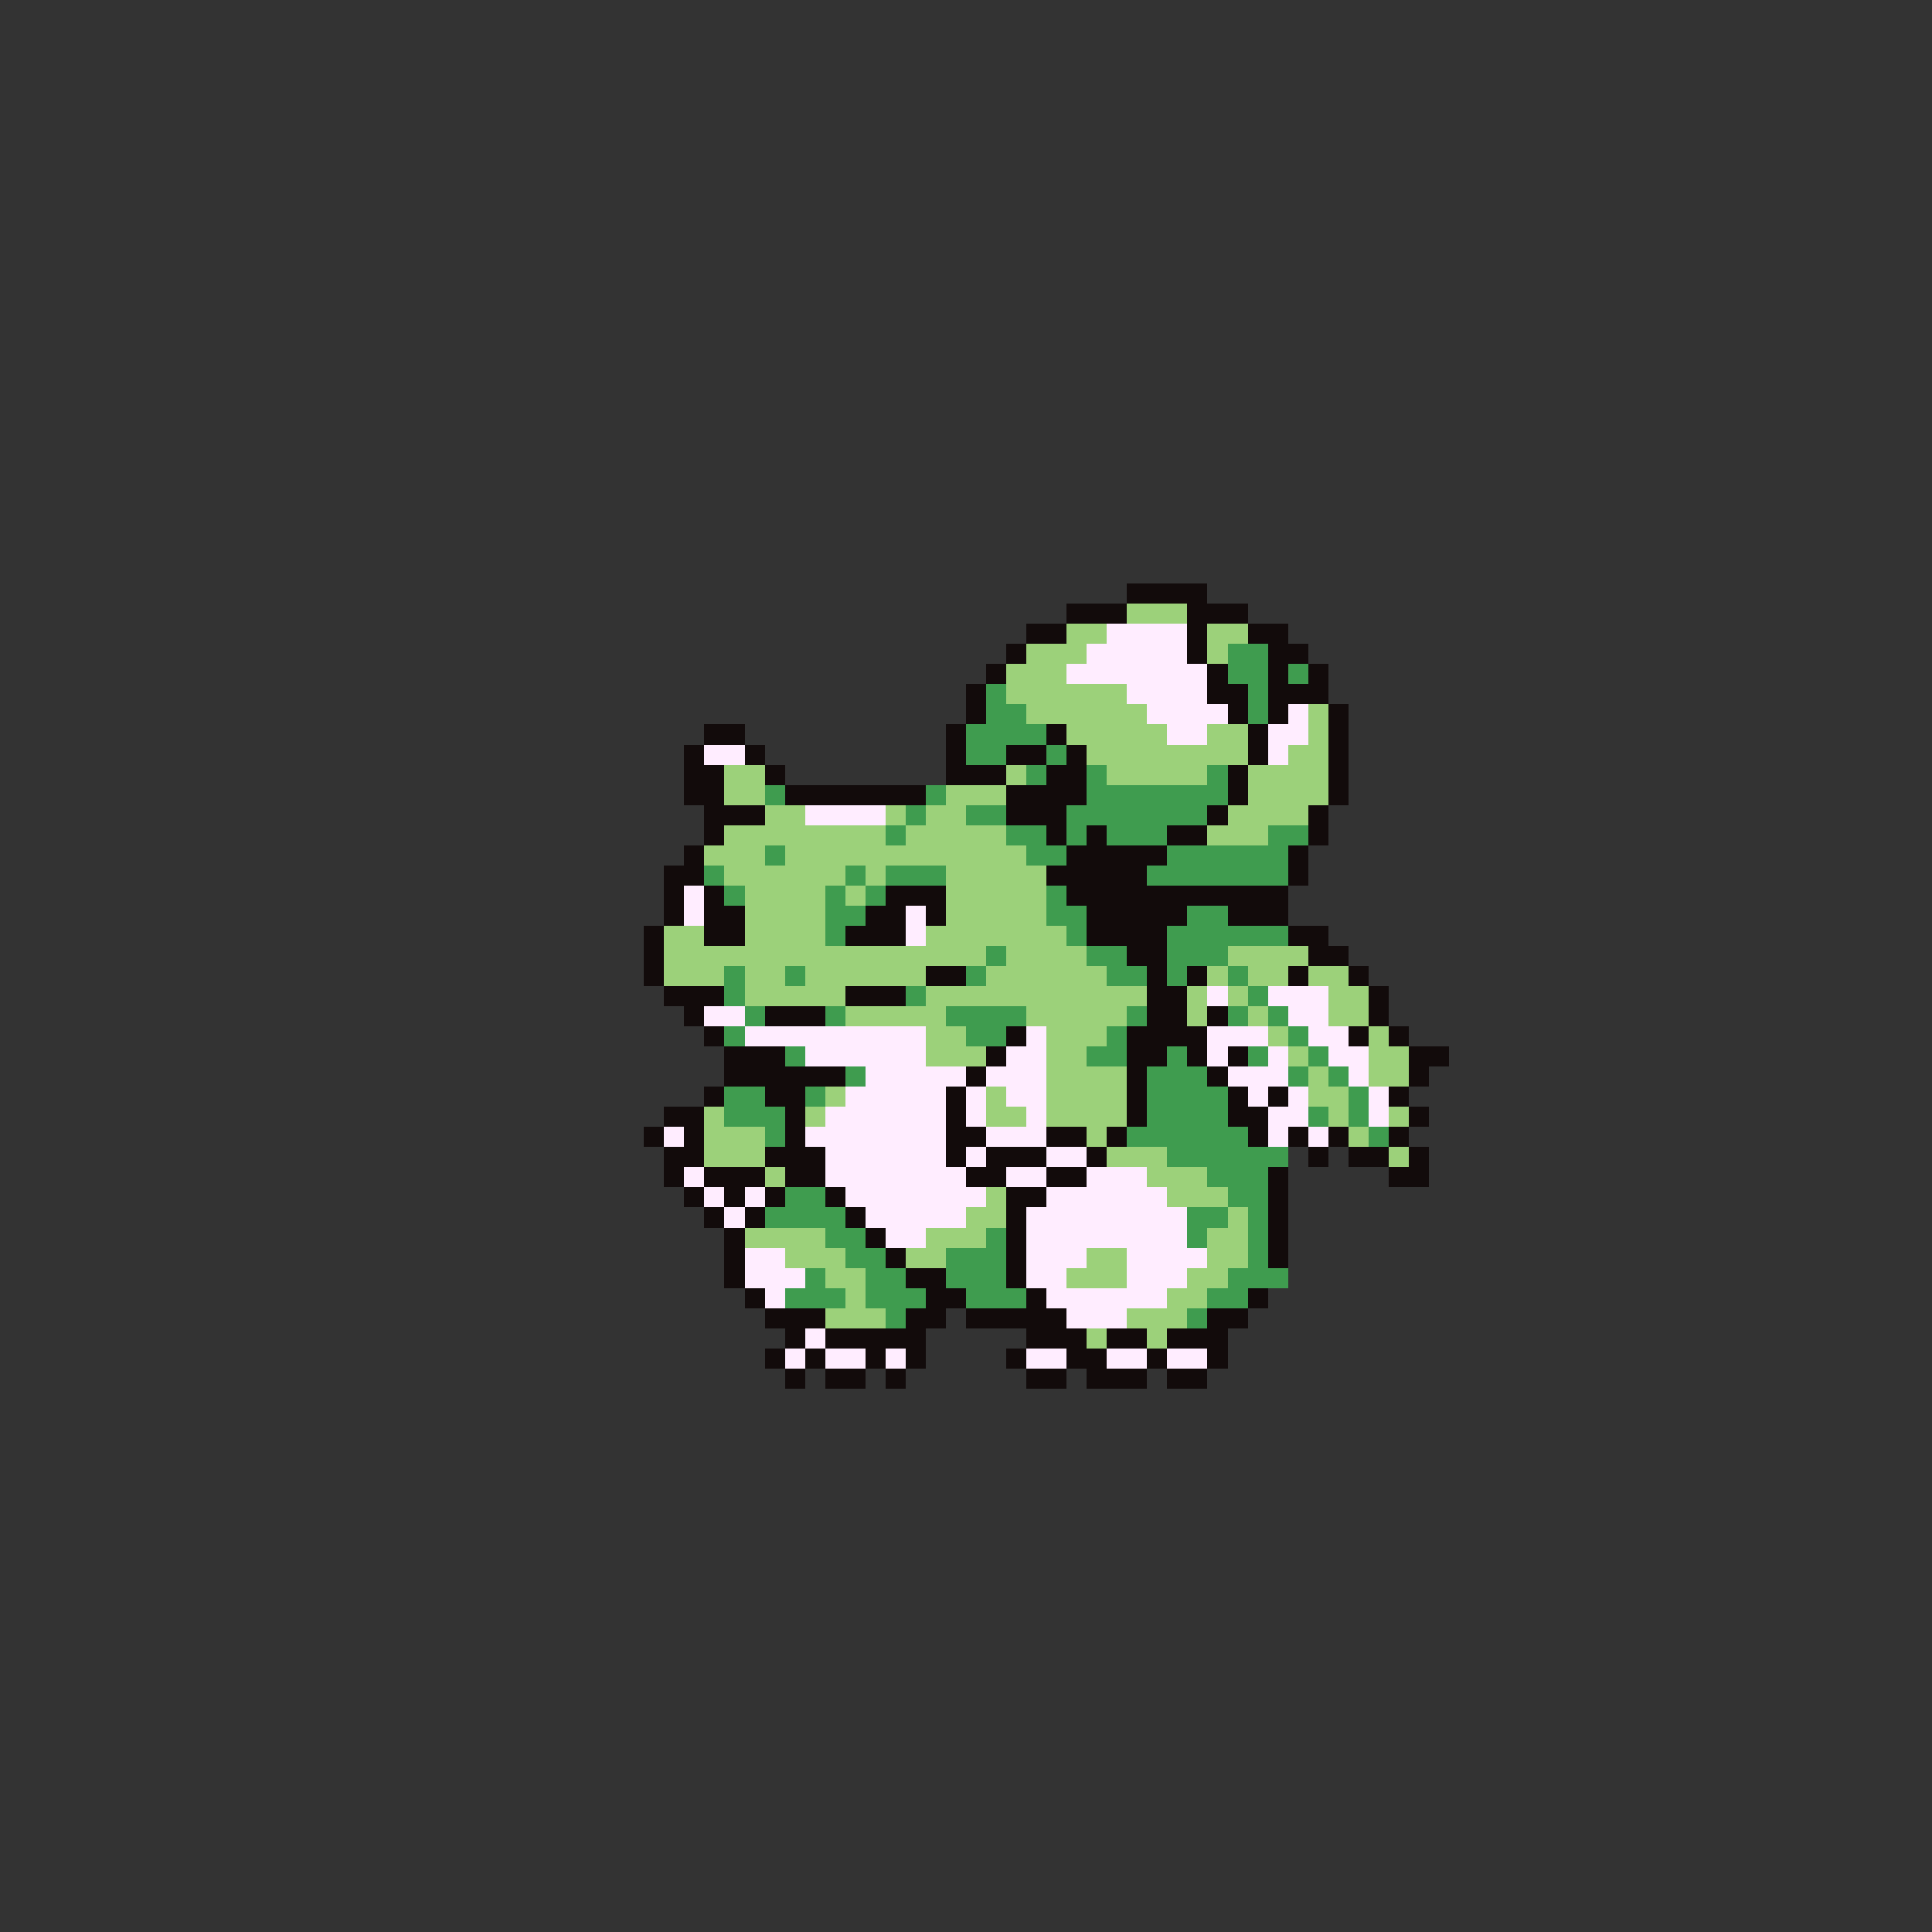 <svg xmlns="http://www.w3.org/2000/svg" viewBox="0 -0.5 96 96" shape-rendering="crispEdges">
<rect x="0" y="-0.5" width="96" height="96" fill="#333333" stroke="none"/>
<path stroke="#120b0b" d="M56 29h4M53 30h3M59 30h3M51 31h2M59 31h1M62 31h2M50 32h1M59 32h1M63 32h2M49 33h1M60 33h1M63 33h1M65 33h1M48 34h1M60 34h2M63 34h3M48 35h1M61 35h1M63 35h1M66 35h1M35 36h2M47 36h1M52 36h1M62 36h1M66 36h1M34 37h1M37 37h1M47 37h1M50 37h2M53 37h1M62 37h1M66 37h1M34 38h2M38 38h1M47 38h3M52 38h2M61 38h1M66 38h1M34 39h2M39 39h7M50 39h4M61 39h1M66 39h1M35 40h3M50 40h3M60 40h1M65 40h1M35 41h1M52 41h1M54 41h1M58 41h2M65 41h1M34 42h1M53 42h5M64 42h1M33 43h2M52 43h5M64 43h1M33 44h1M35 44h1M44 44h3M53 44h11M33 45h1M35 45h2M43 45h2M46 45h1M54 45h5M61 45h3M32 46h1M35 46h2M42 46h3M54 46h4M64 46h2M32 47h1M56 47h2M65 47h2M32 48h1M46 48h2M57 48h1M59 48h1M64 48h1M67 48h1M33 49h3M42 49h3M57 49h2M68 49h1M34 50h1M38 50h3M57 50h2M60 50h1M68 50h1M35 51h1M50 51h1M56 51h4M67 51h1M69 51h1M36 52h3M49 52h1M56 52h2M59 52h1M61 52h1M70 52h2M36 53h6M48 53h1M56 53h1M60 53h1M70 53h1M35 54h1M38 54h2M47 54h1M56 54h1M61 54h1M63 54h1M69 54h1M33 55h2M39 55h1M47 55h1M56 55h1M61 55h2M70 55h1M32 56h1M34 56h1M39 56h1M47 56h2M52 56h2M55 56h1M62 56h1M64 56h1M66 56h1M69 56h1M33 57h2M38 57h3M47 57h1M49 57h3M54 57h1M65 57h1M67 57h2M70 57h1M33 58h1M35 58h3M39 58h2M48 58h2M52 58h2M63 58h1M69 58h2M34 59h1M36 59h1M38 59h1M41 59h1M50 59h2M63 59h1M35 60h1M37 60h1M42 60h1M50 60h1M63 60h1M36 61h1M43 61h1M50 61h1M63 61h1M36 62h1M44 62h1M50 62h1M63 62h1M36 63h1M45 63h2M50 63h1M37 64h1M46 64h2M51 64h1M62 64h1M38 65h3M45 65h2M48 65h5M60 65h2M39 66h1M41 66h5M51 66h3M55 66h2M58 66h3M38 67h1M40 67h1M43 67h1M45 67h1M50 67h1M53 67h2M57 67h1M60 67h1M39 68h1M41 68h2M44 68h1M51 68h2M54 68h3M58 68h2" />
<path stroke="#9cd17a" d="M56 30h3M53 31h2M60 31h2M51 32h3M60 32h1M50 33h3M50 34h6M51 35h6M65 35h1M53 36h5M60 36h2M65 36h1M54 37h8M64 37h2M36 38h2M50 38h1M55 38h5M62 38h4M36 39h2M47 39h3M62 39h4M38 40h2M44 40h1M46 40h2M61 40h4M36 41h8M45 41h5M60 41h3M35 42h3M39 42h12M36 43h6M43 43h1M47 43h5M37 44h4M42 44h1M47 44h5M37 45h4M47 45h5M33 46h2M37 46h4M46 46h7M33 47h16M50 47h4M61 47h4M33 48h3M37 48h2M40 48h6M49 48h6M60 48h1M62 48h2M65 48h2M37 49h5M46 49h11M59 49h1M61 49h1M66 49h2M42 50h5M51 50h5M59 50h1M62 50h1M66 50h2M46 51h2M52 51h3M63 51h1M68 51h1M46 52h3M52 52h2M64 52h1M68 52h2M52 53h4M65 53h1M68 53h2M41 54h1M49 54h1M52 54h4M65 54h2M35 55h1M40 55h1M49 55h2M52 55h4M66 55h1M69 55h1M35 56h3M54 56h1M67 56h1M35 57h3M55 57h3M69 57h1M38 58h1M57 58h3M49 59h1M58 59h3M48 60h2M61 60h1M37 61h4M46 61h3M60 61h2M39 62h3M45 62h2M54 62h2M60 62h2M41 63h2M53 63h3M59 63h2M42 64h1M58 64h2M41 65h3M56 65h3M54 66h1M57 66h1" />
<path stroke="#ffedff" d="M55 31h4M54 32h5M53 33h7M56 34h4M57 35h4M64 35h1M58 36h2M63 36h2M35 37h2M63 37h1M40 40h4M34 44h1M34 45h1M45 45h1M45 46h1M60 49h1M63 49h3M35 50h2M64 50h2M37 51h9M51 51h1M60 51h3M65 51h2M40 52h6M50 52h2M60 52h1M63 52h1M66 52h2M43 53h5M49 53h3M61 53h3M67 53h1M42 54h5M48 54h1M50 54h2M62 54h1M64 54h1M68 54h1M41 55h6M48 55h1M51 55h1M63 55h2M68 55h1M33 56h1M40 56h7M49 56h3M63 56h1M65 56h1M41 57h6M48 57h1M52 57h2M34 58h1M41 58h7M50 58h2M54 58h3M35 59h1M37 59h1M42 59h7M52 59h6M36 60h1M43 60h5M51 60h8M44 61h2M51 61h8M37 62h2M51 62h3M56 62h4M37 63h3M51 63h2M56 63h3M38 64h1M52 64h6M53 65h3M40 66h1M39 67h1M41 67h2M44 67h1M51 67h2M55 67h2M58 67h2" />
<path stroke="#3f9c4f" d="M61 32h2M61 33h2M64 33h1M49 34h1M62 34h1M49 35h2M62 35h1M48 36h4M48 37h2M52 37h1M51 38h1M54 38h1M60 38h1M38 39h1M46 39h1M54 39h7M45 40h1M48 40h2M53 40h7M44 41h1M50 41h2M53 41h1M55 41h3M63 41h2M38 42h1M51 42h2M58 42h6M35 43h1M42 43h1M44 43h3M57 43h7M36 44h1M41 44h1M43 44h1M52 44h1M41 45h2M52 45h2M59 45h2M41 46h1M53 46h1M58 46h6M49 47h1M54 47h2M58 47h3M36 48h1M39 48h1M48 48h1M55 48h2M58 48h1M61 48h1M36 49h1M45 49h1M62 49h1M37 50h1M41 50h1M47 50h4M56 50h1M61 50h1M63 50h1M36 51h1M48 51h2M55 51h1M64 51h1M39 52h1M54 52h2M58 52h1M62 52h1M65 52h1M42 53h1M57 53h3M64 53h1M66 53h1M36 54h2M40 54h1M57 54h4M67 54h1M36 55h3M57 55h4M65 55h1M67 55h1M38 56h1M56 56h6M68 56h1M58 57h6M60 58h3M39 59h2M61 59h2M38 60h4M59 60h2M62 60h1M41 61h2M49 61h1M59 61h1M62 61h1M42 62h2M47 62h3M62 62h1M40 63h1M43 63h2M47 63h3M61 63h3M39 64h3M43 64h3M48 64h3M60 64h2M44 65h1M59 65h1" />
</svg>